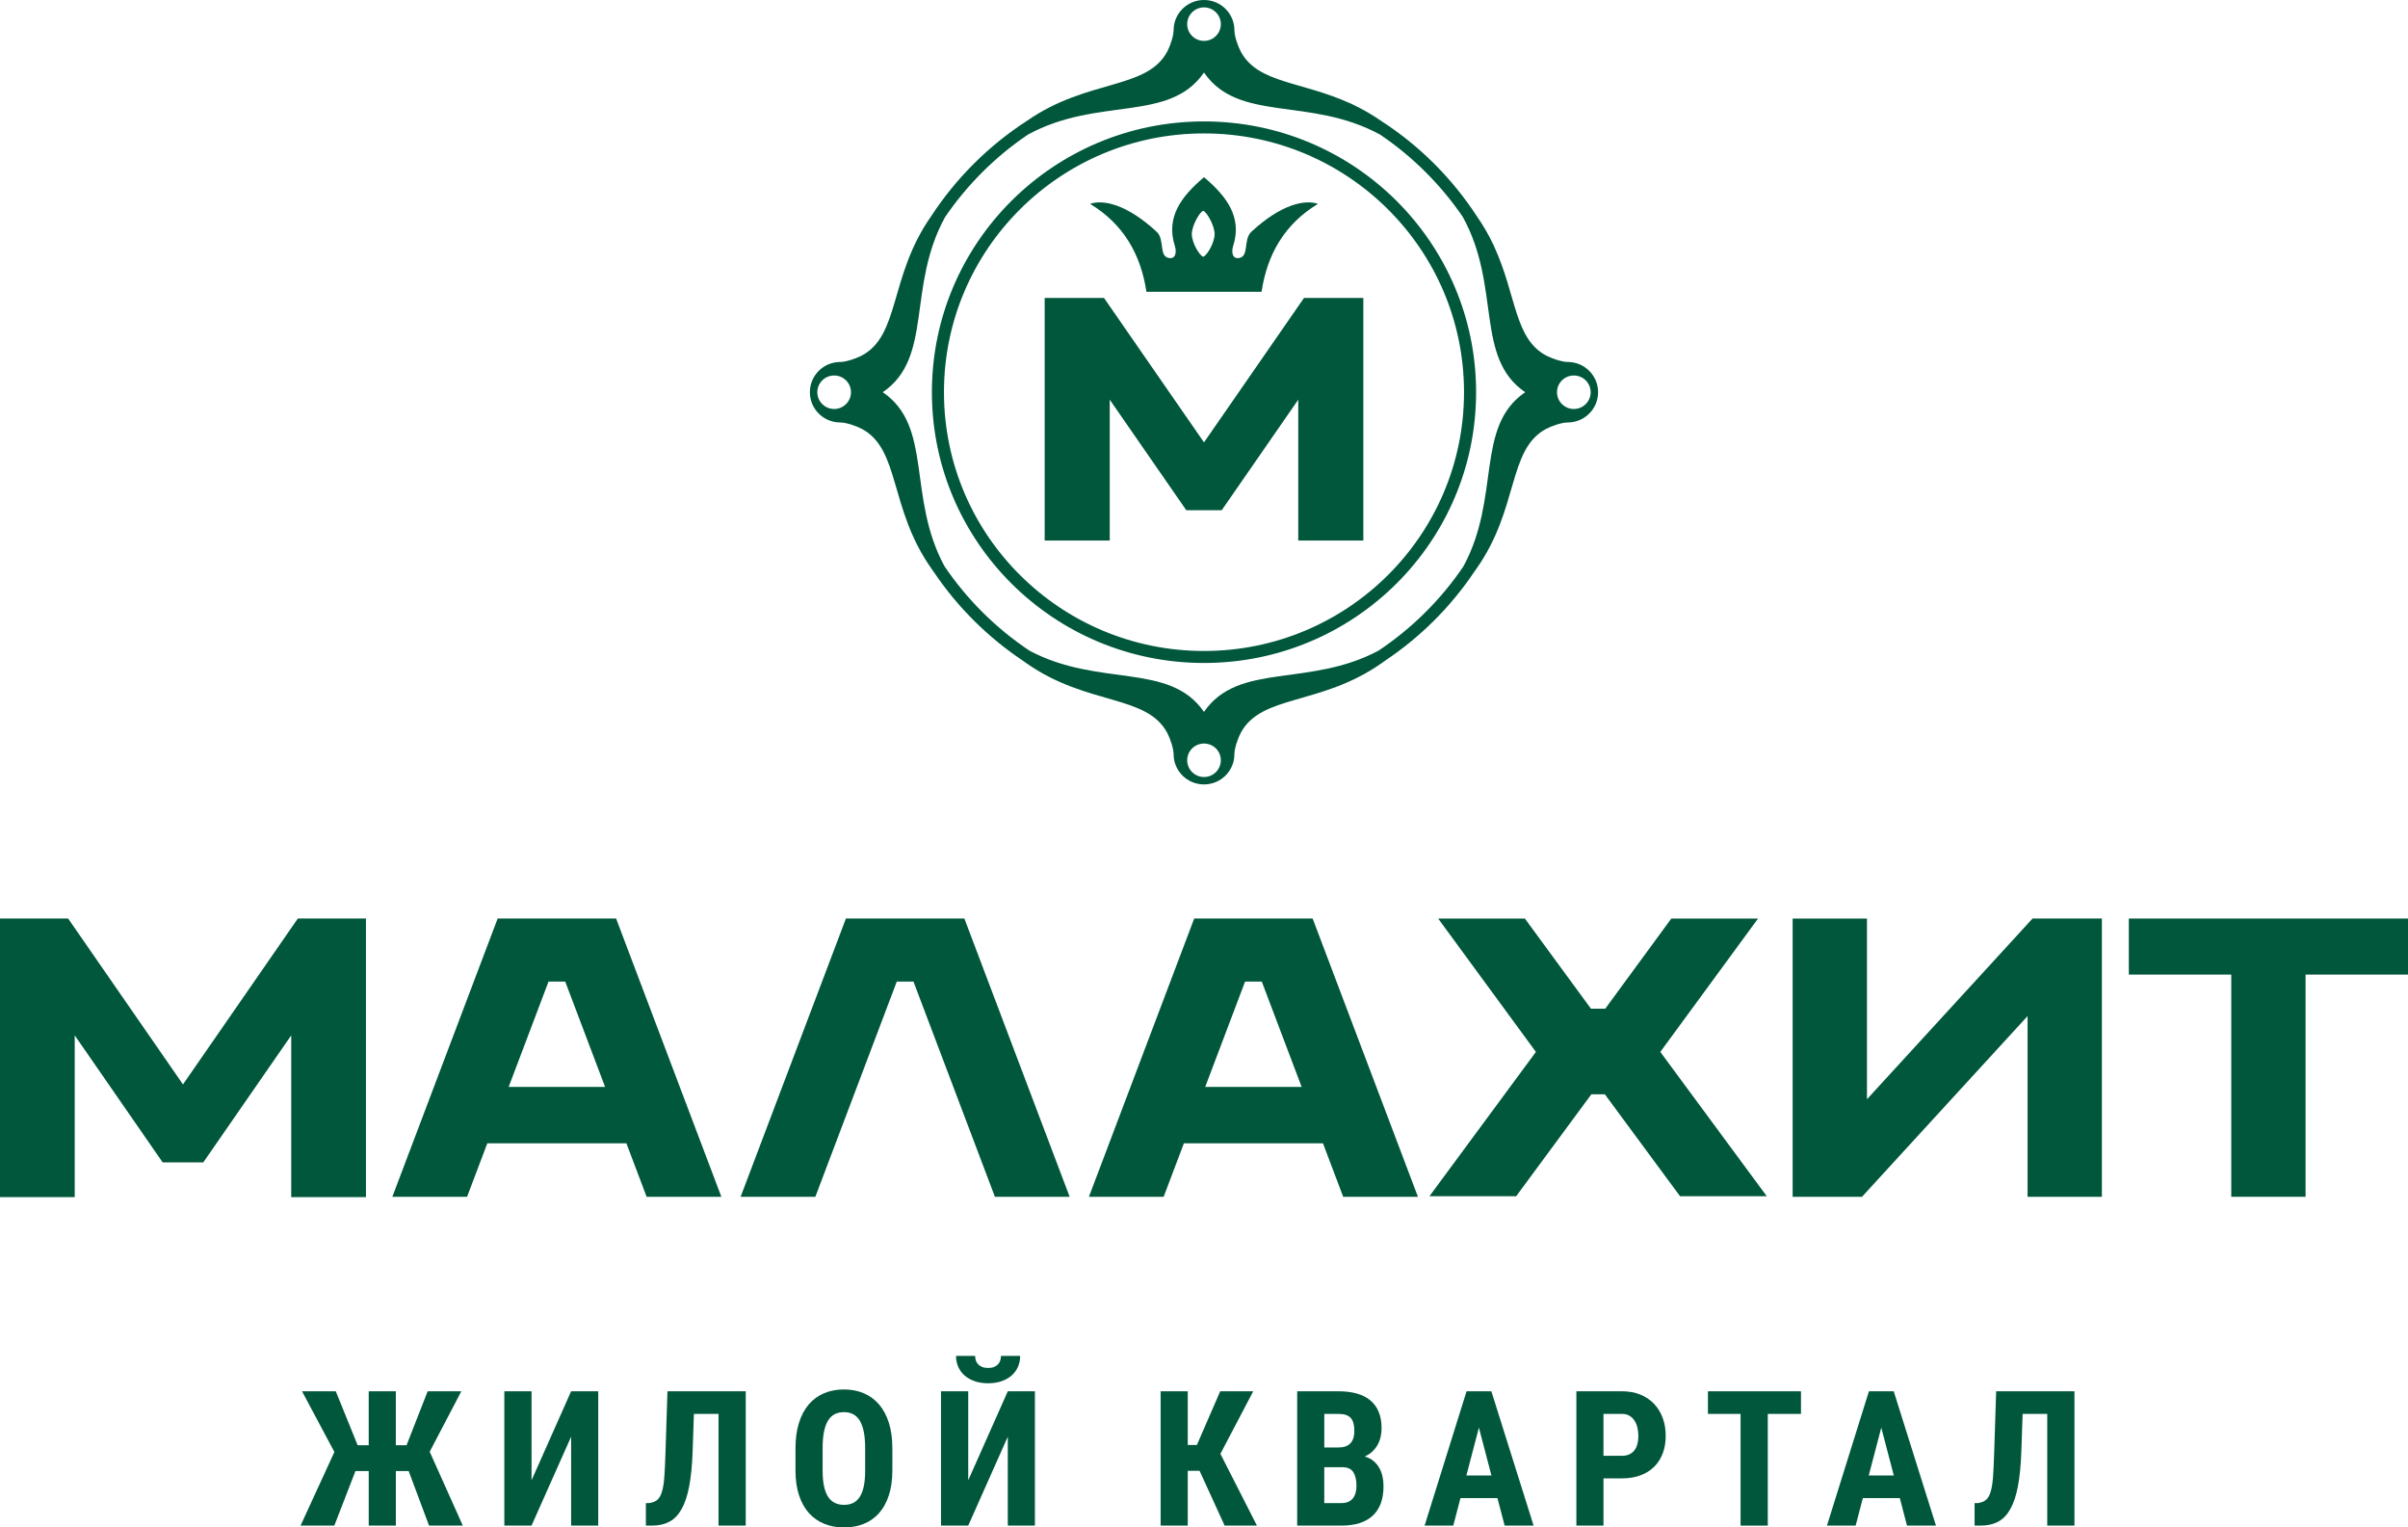 <?xml version="1.0" encoding="utf-8"?>
<!-- Generator: Adobe Illustrator 17.0.0, SVG Export Plug-In . SVG Version: 6.00 Build 0)  -->
<!DOCTYPE svg PUBLIC "-//W3C//DTD SVG 1.1//EN" "http://www.w3.org/Graphics/SVG/1.1/DTD/svg11.dtd">
<svg version="1.1" id="Layer_1" xmlns="http://www.w3.org/2000/svg" xmlns:xlink="http://www.w3.org/1999/xlink" x="0px" y="0px"
	 width="152.996px" height="97.028px" viewBox="0 0 152.996 97.028" enable-background="new 0 0 152.996 97.028"
	 xml:space="preserve">
<g>
	<path fill-rule="evenodd" clip-rule="evenodd" fill="#00573B" d="M18.504,76.045h4.748V58.348h-4.329l-7.297,10.538L4.329,58.348H0
		v17.697h4.748V65.77l5.586,8.067h2.583l5.586-8.067V76.045z"/>
	<path fill-rule="evenodd" clip-rule="evenodd" fill="#00573B" d="M61.273,58.348h-2.778h-1.97h-2.778l-6.69,17.675h4.748
		l5.174-13.671h1.06l5.175,13.671h4.748L61.273,58.348z"/>
	<path fill-rule="evenodd" clip-rule="evenodd" fill="#00573B" d="M32.318,69.046l2.534-6.694h1.06l2.534,6.694H32.318z
		 M39.145,58.348h-2.778h-1.97h-2.778l-6.69,17.675h4.748l1.285-3.396h8.838l1.285,3.396h4.748L39.145,58.348z"/>
	<path fill-rule="evenodd" clip-rule="evenodd" fill="#00573B" d="M76.574,69.046l2.534-6.694h1.061l2.534,6.694H76.574z
		 M83.401,58.348h-2.777h-1.97h-2.778l-6.689,17.675h4.748l1.285-3.396h8.838l1.285,3.396h4.748L83.401,58.348z"/>
	<path fill-rule="evenodd" clip-rule="evenodd" fill="#00573B" d="M146.488,61.908v14.116h-4.721V61.908h-6.508v-3.559h17.737v3.559
		H146.488z"/>
	<path fill-rule="evenodd" clip-rule="evenodd" fill="#00573B" d="M129.141,58.348h4.405v17.675h-4.721V64.544l-10.205,11.135v0.001
		l-0.316,0.344h-4.405V58.349h4.721v11.479l10.205-11.135v-0.001L129.141,58.348z"/>
	<path fill-rule="evenodd" clip-rule="evenodd" fill="#00573B" d="M90.82,75.99h5.51l4.779-6.477h0.858l4.779,6.477h5.51
		l-6.766-9.169l6.209-8.471h-5.51l-4.196,5.724h-0.911l-4.196-5.724h-5.51l6.21,8.471L90.82,75.99z"/>
	<path fill-rule="evenodd" clip-rule="evenodd" fill="#00573B" d="M76.448,16.31c-0.26-0.093-0.724-0.904-0.724-1.441
		c0-0.548,0.519-1.435,0.724-1.477c0.205,0.042,0.724,0.929,0.724,1.477C77.172,15.407,76.707,16.217,76.448,16.31 M72.84,18.533
		h7.315c0.36-2.386,1.467-4.302,3.585-5.584c-0.83-0.282-2.322,0.009-4.233,1.774c-0.552,0.51-0.083,1.682-0.894,1.675
		c-0.264-0.003-0.405-0.331-0.258-0.788c0.584-1.829-0.441-3.16-1.856-4.353c-1.415,1.193-2.441,2.524-1.856,4.353
		c0.146,0.458,0.006,0.786-0.258,0.788c-0.811,0.007-0.341-1.164-0.894-1.675c-1.912-1.765-3.403-2.056-4.233-1.774
		C71.373,14.23,72.481,16.146,72.84,18.533z"/>
	<path fill-rule="evenodd" clip-rule="evenodd" fill="#00573B" d="M76.499,2.598c0.591,0,1.069-0.476,1.069-1.064
		c0-0.587-0.479-1.065-1.069-1.065c-0.59,0-1.069,0.477-1.069,1.065C75.43,2.122,75.909,2.598,76.499,2.598 M76.499,47.231
		c0.591,0,1.069,0.476,1.069,1.063c0,0.588-0.479,1.064-1.069,1.064c-0.59,0-1.069-0.476-1.069-1.064
		C75.43,47.707,75.909,47.231,76.499,47.231z M54.068,24.916c0,0.588-0.479,1.064-1.069,1.064s-1.069-0.476-1.069-1.064
		c0-0.587,0.479-1.064,1.069-1.064S54.068,24.328,54.068,24.916z M98.927,24.916c0,0.588,0.479,1.064,1.069,1.064
		c0.59,0,1.069-0.476,1.069-1.064c0-0.587-0.479-1.064-1.069-1.064C99.406,23.852,98.927,24.328,98.927,24.916z M60.009,35.97
		c-2.389-4.418-0.716-8.874-3.922-11.056c3.224-2.193,1.515-6.687,3.962-11.128c0.707-1.034,1.507-1.996,2.39-2.874
		c0.878-0.872,1.837-1.663,2.869-2.36c4.465-2.439,8.984-0.737,11.189-3.946c2.208,3.213,6.732,1.505,11.201,3.951
		c1.022,0.693,1.975,1.477,2.846,2.343c0.884,0.877,1.686,1.838,2.392,2.87c2.461,4.446,0.743,8.948,3.971,11.145
		c-3.211,2.185-1.529,6.651-3.932,11.073c-0.716,1.054-1.531,2.034-2.432,2.927c-0.903,0.896-1.892,1.706-2.955,2.415
		c-4.433,2.362-8.902,0.707-11.092,3.892c-2.188-3.183-6.65-1.534-11.08-3.885c-1.073-0.716-2.07-1.532-2.978-2.435
		C61.539,38.008,60.725,37.026,60.009,35.97z M88.18,13.29c-2.99-2.975-7.12-4.815-11.683-4.815c-4.562,0-8.693,1.84-11.682,4.815
		c-2.99,2.976-4.839,7.084-4.839,11.624c0,4.539,1.849,8.649,4.839,11.623c2.99,2.975,7.12,4.815,11.682,4.815
		c4.562,0,8.693-1.84,11.683-4.815c2.99-2.975,4.839-7.084,4.839-11.623C93.019,20.374,91.17,16.266,88.18,13.29z M76.497,7.713
		c4.774,0,9.096,1.925,12.225,5.038c3.128,3.113,5.064,7.413,5.064,12.163c0,4.749-1.935,9.05-5.064,12.162
		c-3.129,3.113-7.451,5.038-12.225,5.038c-4.774,0-9.096-1.925-12.224-5.038c-3.129-3.113-5.064-7.413-5.064-12.162
		c0-4.75,1.935-9.05,5.064-12.163C67.401,9.639,71.724,7.713,76.497,7.713z M74.184,3.234c-1.284,2.495-5.063,1.749-8.925,4.436
		c-1.213,0.783-2.338,1.689-3.358,2.703c-1.021,1.014-1.935,2.135-2.725,3.343l-0.007,0.01c-2.705,3.844-1.954,7.607-4.462,8.885
		c-0.319,0.162-0.953,0.382-1.319,0.382c-1.067,0-1.931,0.86-1.931,1.922c0,1.062,0.865,1.922,1.931,1.922
		c0.391,0,1.049,0.232,1.395,0.419c2.417,1.317,1.709,5.041,4.386,8.846c0.051,0.073,0.102,0.146,0.154,0.22
		c0.755,1.122,1.619,2.168,2.577,3.119c0.933,0.927,1.954,1.765,3.051,2.501c0.101,0.073,0.201,0.143,0.301,0.213
		c3.865,2.691,7.646,1.944,8.931,4.44c0.163,0.317,0.384,0.947,0.384,1.312c0,1.062,0.865,1.922,1.932,1.922
		c1.067,0,1.931-0.861,1.931-1.922c0-0.388,0.233-1.044,0.422-1.389c1.322-2.404,5.066-1.7,8.89-4.363
		c0.097-0.068,0.196-0.136,0.294-0.208c1.095-0.734,2.115-1.569,3.047-2.494c0.968-0.96,1.84-2.016,2.602-3.152
		c0.048-0.067,0.094-0.134,0.14-0.199c2.677-3.805,1.97-7.529,4.386-8.846c0.346-0.188,1.005-0.419,1.396-0.419
		c1.066,0,1.931-0.86,1.931-1.922c0-1.062-0.865-1.922-1.931-1.922c-0.367,0-1-0.22-1.319-0.382
		c-2.093-1.066-1.917-3.863-3.373-6.994l0.005-0.003l-0.07-0.136c-0.275-0.573-0.606-1.156-1.017-1.742
		c-0.796-1.222-1.718-2.353-2.749-3.376c-1.017-1.009-2.141-1.913-3.353-2.694c-0.588-0.408-1.173-0.737-1.748-1.01
		c-0.063-0.033-0.126-0.065-0.189-0.096L85.79,6.566c-3.087-1.405-5.843-1.265-6.938-3.256c-0.189-0.344-0.422-1-0.422-1.389
		C78.431,0.86,77.566,0,76.499,0c-1.067,0-1.932,0.86-1.932,1.921C74.568,2.286,74.347,2.917,74.184,3.234z"/>
	<path fill-rule="evenodd" clip-rule="evenodd" fill="#00573B" d="M82.487,34.336h4.134v-15.41h-3.769l-6.354,9.176l-6.354-9.176
		h-3.769v15.41h4.134v-8.948l4.864,7.024h2.25l4.864-7.024V34.336z"/>
	<path fill="#00573B" d="M27.26,96.91h2.145l-2.104-4.693l2.01-3.838h-2.139l-1.342,3.428h-0.68v-3.428h-1.723v3.428h-0.703
		l-1.389-3.428h-2.145l2.057,3.855l-2.15,4.676h2.145l1.342-3.463h0.844v3.463h1.723v-3.463h0.815L27.26,96.91z"/>
	<path fill="#00573B" d="M33.773,94.033v-5.654h-1.729v8.531h1.729l2.514-5.648v5.648h1.723v-8.531h-1.723L33.773,94.033z"/>
	<path fill="#00573B" d="M42.408,88.379l-0.123,3.838c-0.02,0.613-0.043,1.123-0.07,1.529c-0.027,0.406-0.076,0.733-0.147,0.981
		c-0.07,0.248-0.17,0.429-0.299,0.542c-0.129,0.113-0.307,0.184-0.533,0.211h-0.199v1.43h0.41c0.414,0,0.775-0.082,1.084-0.246
		s0.567-0.432,0.776-0.803c0.209-0.371,0.37-0.854,0.483-1.45c0.113-0.596,0.186-1.327,0.217-2.194l0.082-2.402h1.564v7.096h1.729
		v-8.531H42.408z"/>
	<path fill="#00573B" d="M56.697,91.994c0-0.613-0.074-1.153-0.223-1.62c-0.148-0.467-0.359-0.856-0.63-1.169
		c-0.272-0.312-0.596-0.548-0.973-0.706c-0.377-0.158-0.794-0.237-1.251-0.237c-0.457,0-0.875,0.079-1.254,0.237
		c-0.379,0.158-0.703,0.394-0.973,0.706c-0.27,0.313-0.479,0.702-0.627,1.169c-0.149,0.467-0.223,1.007-0.223,1.62v1.418
		c0,0.598,0.075,1.123,0.226,1.576c0.15,0.453,0.361,0.83,0.633,1.131c0.271,0.301,0.597,0.527,0.976,0.68
		c0.379,0.152,0.797,0.229,1.254,0.229c0.457,0,0.874-0.076,1.251-0.229c0.377-0.152,0.699-0.379,0.967-0.68
		s0.476-0.678,0.624-1.131c0.148-0.453,0.223-0.979,0.223-1.576V91.994z M54.969,93.412c0,0.387-0.028,0.718-0.085,0.993
		c-0.057,0.275-0.142,0.501-0.255,0.677c-0.113,0.176-0.253,0.305-0.419,0.387c-0.166,0.082-0.358,0.123-0.577,0.123
		c-0.223,0-0.419-0.041-0.589-0.123c-0.17-0.082-0.313-0.211-0.428-0.387c-0.115-0.176-0.202-0.401-0.261-0.677
		c-0.059-0.275-0.088-0.606-0.088-0.993v-1.43c0-0.406,0.029-0.753,0.088-1.04c0.059-0.287,0.145-0.522,0.258-0.706
		c0.113-0.184,0.254-0.318,0.422-0.404c0.168-0.086,0.363-0.129,0.586-0.129c0.219,0,0.412,0.043,0.58,0.129
		c0.168,0.086,0.309,0.221,0.422,0.404c0.113,0.184,0.199,0.419,0.258,0.706c0.059,0.287,0.088,0.634,0.088,1.04V93.412z"/>
	<path fill="#00573B" d="M61.518,94.033v-5.654h-1.729v8.531h1.729l2.514-5.648v5.648h1.723v-8.531h-1.723L61.518,94.033z
		 M63.598,86.129c0,0.102-0.015,0.198-0.044,0.29c-0.029,0.092-0.076,0.173-0.141,0.243c-0.064,0.07-0.148,0.127-0.252,0.17
		c-0.104,0.043-0.229,0.064-0.378,0.064c-0.152,0-0.28-0.021-0.384-0.064c-0.104-0.043-0.188-0.1-0.255-0.17
		c-0.067-0.07-0.114-0.151-0.144-0.243c-0.029-0.092-0.044-0.188-0.044-0.29h-1.213c0,0.258,0.048,0.493,0.144,0.706
		c0.096,0.213,0.231,0.396,0.407,0.548c0.176,0.152,0.39,0.271,0.642,0.357c0.252,0.086,0.534,0.129,0.847,0.129
		s0.594-0.043,0.844-0.129c0.25-0.086,0.463-0.205,0.639-0.357c0.176-0.152,0.311-0.335,0.407-0.548
		c0.096-0.213,0.144-0.448,0.144-0.706H63.598z"/>
	<path fill="#00573B" d="M77.809,96.91h2.051l-2.32-4.559l2.086-3.973h-2.098l-1.482,3.41h-0.58v-3.41h-1.723v8.531h1.723v-3.48
		h0.75L77.809,96.91z"/>
	<path fill="#00573B" d="M85.243,96.91c0.863,0,1.522-0.211,1.978-0.633c0.455-0.422,0.683-1.047,0.683-1.875
		c0-0.207-0.021-0.409-0.064-0.607c-0.043-0.197-0.111-0.38-0.205-0.548c-0.094-0.168-0.217-0.315-0.369-0.442
		c-0.152-0.127-0.338-0.222-0.557-0.284c0.188-0.082,0.349-0.187,0.483-0.313c0.135-0.127,0.246-0.269,0.334-0.425
		c0.088-0.156,0.152-0.324,0.193-0.504c0.041-0.18,0.062-0.367,0.062-0.563c0-0.398-0.062-0.744-0.185-1.037
		c-0.123-0.293-0.302-0.536-0.536-0.729c-0.234-0.193-0.521-0.337-0.858-0.431c-0.338-0.094-0.72-0.141-1.146-0.141h-2.637v8.531
		H85.243z M85.301,93.201c0.32,0,0.548,0.105,0.683,0.316c0.135,0.211,0.202,0.498,0.202,0.861c0,0.16-0.018,0.307-0.053,0.44
		c-0.035,0.133-0.091,0.249-0.167,0.349c-0.076,0.1-0.174,0.177-0.293,0.231c-0.119,0.055-0.263,0.082-0.431,0.082h-1.102v-2.279
		H85.301z M84.141,89.815h0.914c0.351,0,0.605,0.084,0.762,0.252c0.156,0.168,0.234,0.445,0.234,0.832
		c0,0.344-0.083,0.604-0.249,0.782c-0.166,0.178-0.421,0.267-0.765,0.267h-0.896V89.815z"/>
	<path fill="#00573B" d="M95.6,96.91h1.84l-2.684-8.531H93.18l-2.666,8.531h1.822l0.457-1.746h2.35L95.6,96.91z M93.965,90.688
		l0.797,3.041h-1.594L93.965,90.688z"/>
	<path fill="#00573B" d="M103.063,93.91c0.43,0,0.816-0.063,1.16-0.19c0.344-0.127,0.635-0.308,0.873-0.542
		c0.238-0.234,0.421-0.519,0.548-0.853c0.127-0.334,0.19-0.708,0.19-1.122c0-0.406-0.063-0.782-0.19-1.128
		c-0.127-0.346-0.31-0.645-0.548-0.896c-0.238-0.252-0.528-0.448-0.87-0.589c-0.342-0.141-0.729-0.211-1.163-0.211h-2.906v8.531
		h1.723v-3H103.063z M101.879,89.815h1.184c0.18,0,0.335,0.039,0.466,0.117c0.131,0.078,0.238,0.182,0.322,0.311
		s0.146,0.277,0.185,0.445c0.039,0.168,0.059,0.344,0.059,0.527c0,0.184-0.02,0.353-0.059,0.507
		c-0.039,0.154-0.101,0.287-0.185,0.398c-0.084,0.111-0.191,0.198-0.322,0.261c-0.131,0.063-0.286,0.094-0.466,0.094h-1.184V89.815z
		"/>
	<path fill="#00573B" d="M114.428,88.379h-5.912v1.436h2.074v7.096h1.729v-7.096h2.109V88.379z"/>
	<path fill="#00573B" d="M121.165,96.91h1.84l-2.684-8.531h-1.576l-2.666,8.531h1.822l0.457-1.746h2.35L121.165,96.91z
		 M119.53,90.688l0.797,3.041h-1.594L119.53,90.688z"/>
	<path fill="#00573B" d="M126.829,88.379l-0.123,3.838c-0.02,0.613-0.043,1.123-0.07,1.529c-0.027,0.406-0.076,0.733-0.146,0.981
		c-0.07,0.248-0.17,0.429-0.299,0.542c-0.129,0.113-0.307,0.184-0.533,0.211h-0.199v1.43h0.41c0.414,0,0.775-0.082,1.084-0.246
		s0.567-0.432,0.776-0.803c0.209-0.371,0.37-0.854,0.483-1.45c0.113-0.596,0.186-1.327,0.217-2.194l0.082-2.402h1.564v7.096h1.729
		v-8.531H126.829z"/>
</g>
</svg>

